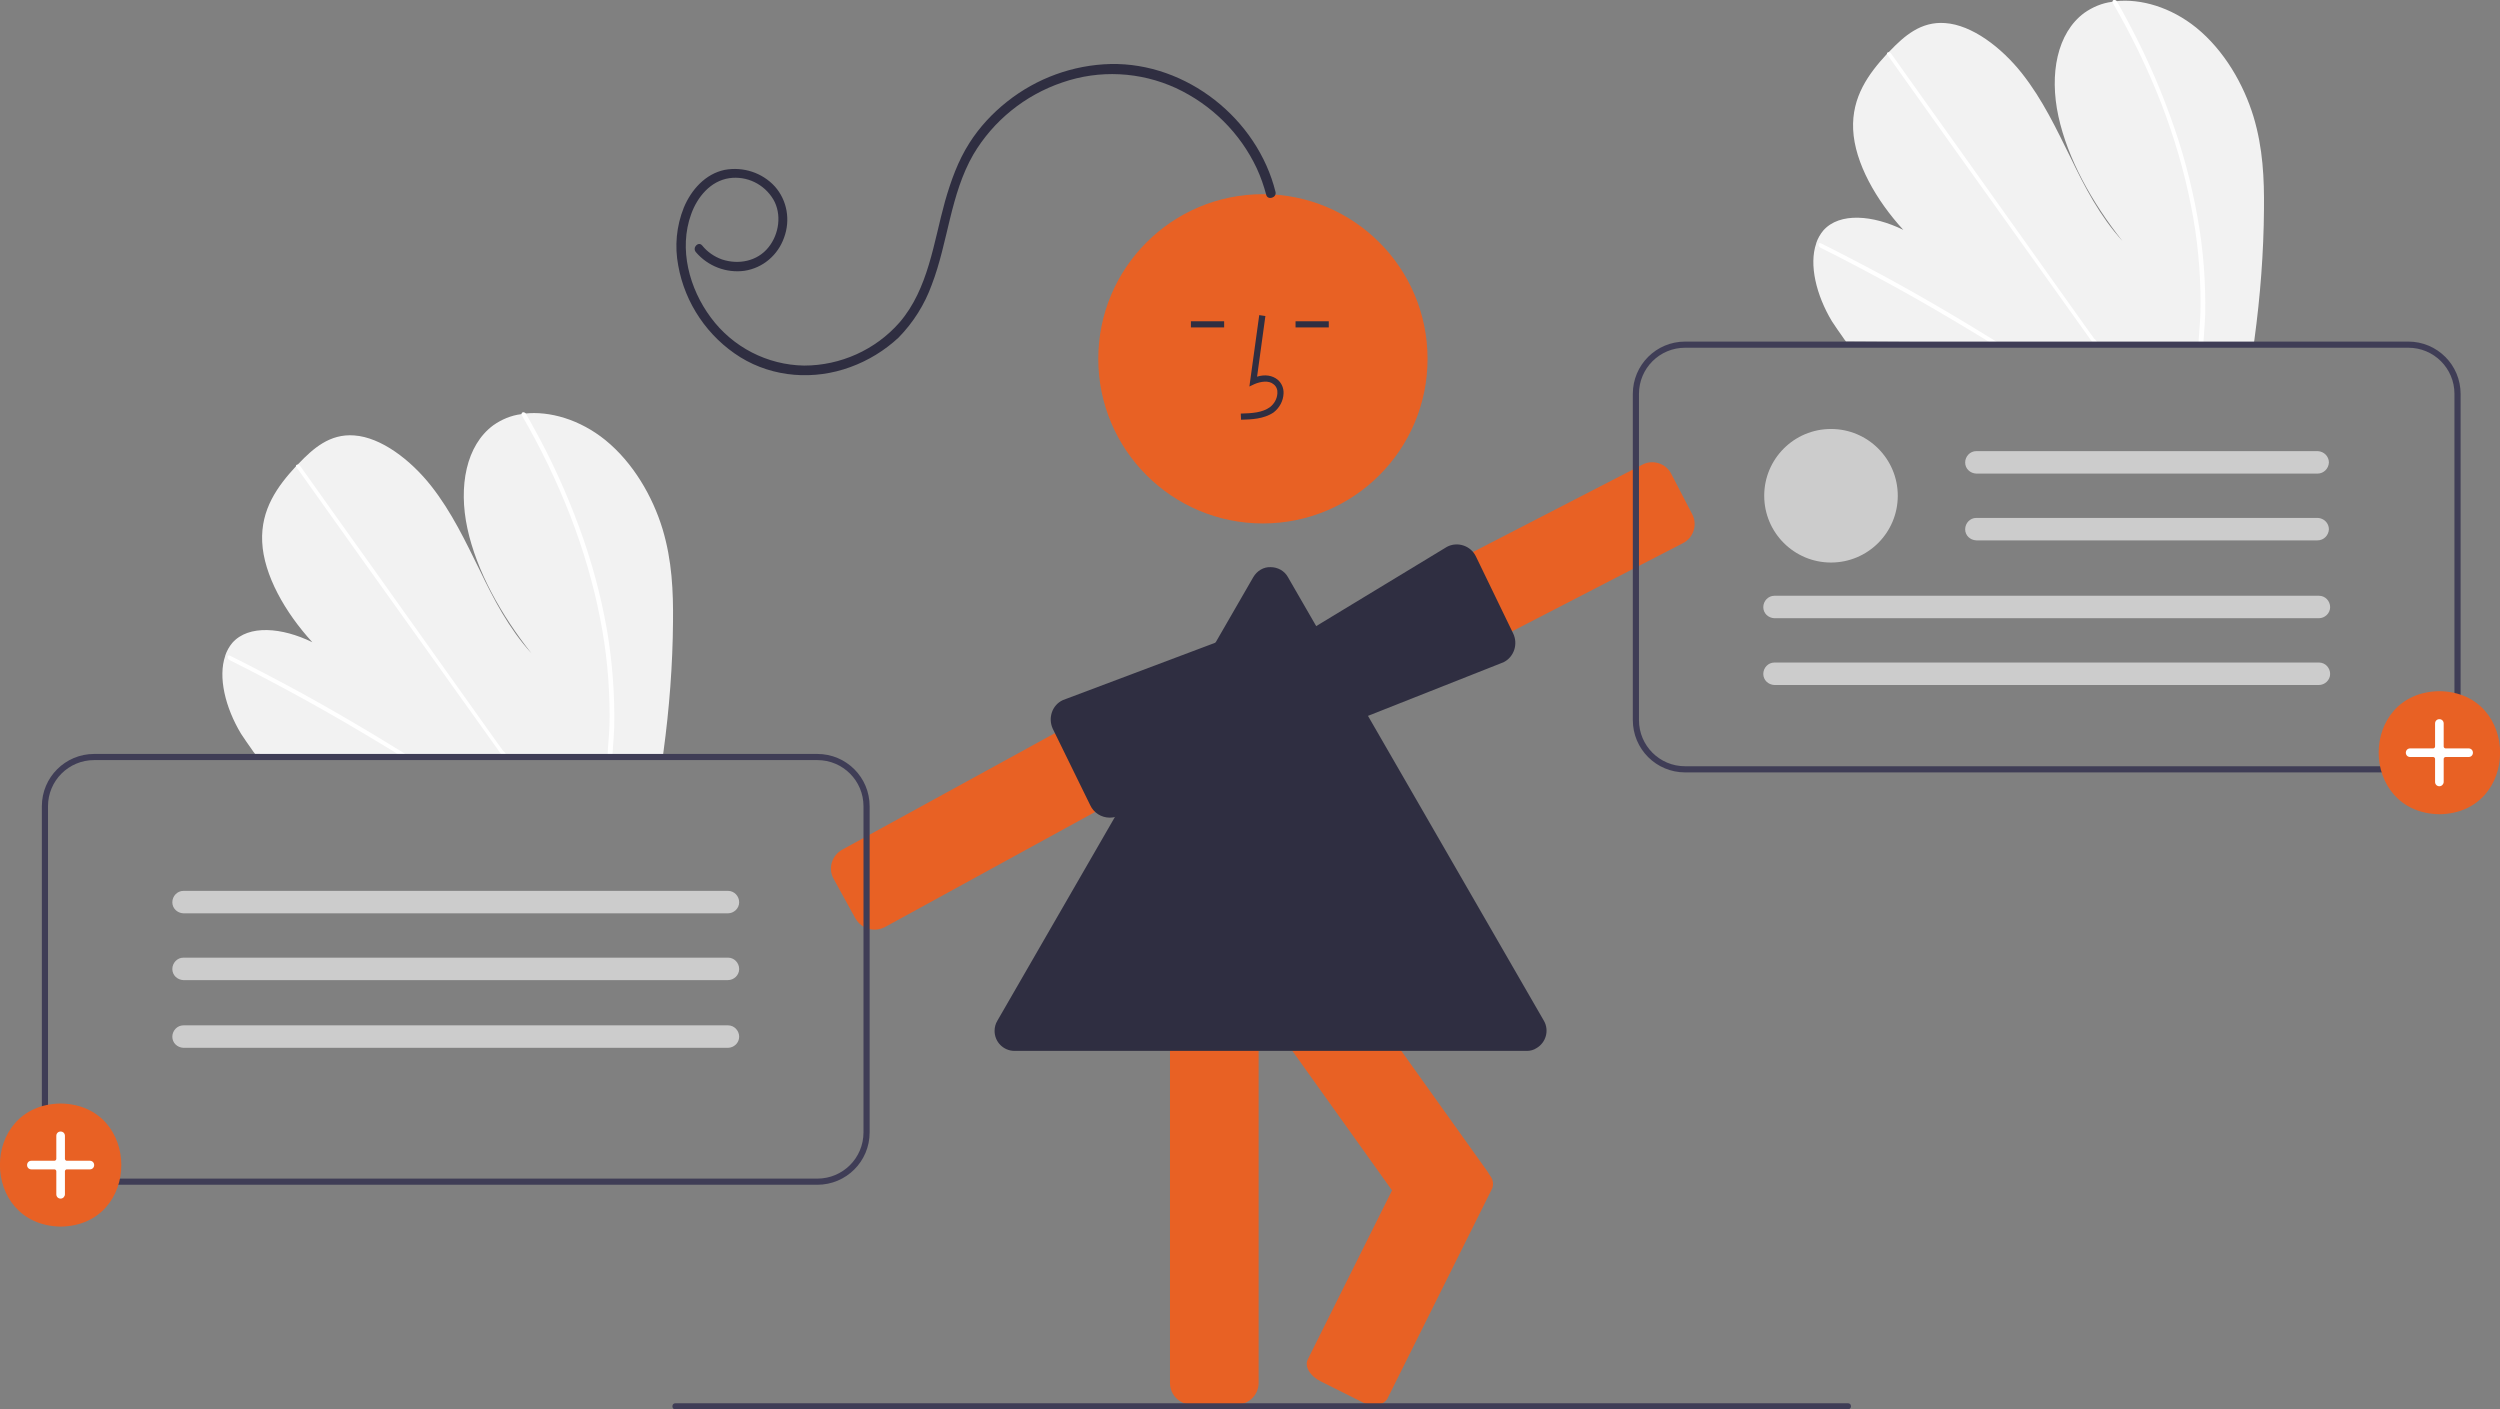 <!-- Generator: SVG CODE)  -->
        <svg version="1.1" id="Layer_1" xmlns="http://www.w3.org/2000/svg" xmlns:xlink="http://www.w3.org/1999/xlink" x="0px" y="0px"
            viewBox="0 0 812.4 458" style="enable-background:new 0 0 812.4 458;" xml:space="preserve" class="bg_img">
            <rect x="0" y="0" width="812.4" height="458" fill="#808080" stroke="none"/>
            <style>
                .content_leaf{fill:#F2F2F2;}
                .content_leaf_sub{fill:#FFFFFF;}
                .content_st1{fill:#ffffff;}
                .content_st2{fill:#E86124;}
                .content_st3{fill:#2F2E41;}
                .content_st4{fill:#3F3D56;}
                .content_st5{fill:#CCCCCC;}

                .content_leaf, .content_leaf_sub {
                    animation: activeMoveleaf 0.8s ease-in-out infinite alternate;
                }
                
                @keyframes activeMoveleaf {
                    0% {
                        transform: translateX(0px);
                    }
                    100% {
                        transform: translateX(10px);
                    }
                }
            </style>
        <path class="content_leaf" d="M735.7,68c-0.1,14.1-1.2,28.3-3.1,42.3c-0.1,0.5-0.1,1-0.2,1.5L599.9,111c-0.4-0.5-0.8-1-1.1-1.5
            c-1.2-1.7-2.4-3.4-3.5-5.1c-5.1-8.5-7.5-18.4-5.1-25.3l0-0.1c0.5-1.5,1.3-2.9,2.3-4.1c5.3-6,16.2-5,26-0.2
            c-8.8-9.6-15.8-21.8-16.3-32.6c-0.5-10.6,5-18.1,11-24.6c0.2-0.2,0.4-0.4,0.6-0.6c0.1-0.1,0.2-0.2,0.3-0.3c4.7-4.9,10.1-9.7,18-9.1
            c8.7,0.6,18.3,7.9,25,16.4c6.7,8.5,11.2,18.1,15.8,27.4c4.5,9.4,9.5,19,16.8,27c-9.9-12.5-17.8-26.7-20.8-40.5s-0.4-27.1,8.4-33.6
            c2.7-1.9,5.8-3.2,9-3.6c0.4-0.1,0.8-0.1,1.2-0.2c8.1-0.9,17.9,1.9,26.2,8.6c9.1,7.4,15.4,18.4,18.6,28.9
            C735.4,48.2,735.8,58.2,735.7,68z"/>
        <path class="content_leaf_sub" d="M649,111.2l-2.5,0c-0.8-0.5-1.6-1-2.4-1.5c-0.5-0.3-1-0.6-1.5-0.9c-8.4-5.1-16.9-10.1-25.4-14.8
            c-8.5-4.7-17-9.2-25.6-13.5c-0.5-0.2-0.7-0.7-0.6-1.2c0,0,0-0.1,0-0.1c0.1-0.2,0.4-0.3,0.8-0.1c1.1,0.5,2.1,1.1,3.2,1.6
            c8.6,4.4,17.2,8.9,25.7,13.7c8.5,4.8,17,9.8,25.4,15c0.2,0.1,0.4,0.2,0.5,0.3C647.4,110.2,648.2,110.7,649,111.2z"/>
        <path class="content_leaf_sub" d="M681.7,111.4l-1.6,0c-0.4-0.5-0.7-1-1.1-1.5c-8.3-11.6-16.6-23.3-24.9-34.9c-13.6-19-27.2-38.1-40.7-57.1
            c-0.1-0.1-0.1-0.2-0.2-0.3c-0.1-0.4,0.2-0.7,0.6-0.6c0.3,0,0.6,0.2,0.8,0.5c7.6,10.7,15.2,21.4,22.8,32c13.5,19,27,37.9,40.5,56.9
            c0.9,1.2,1.7,2.4,2.6,3.6C681,110.4,681.3,110.9,681.7,111.4z"/>
        <path class="content_leaf_sub" d="M716.6,102.3c-0.1,2.6-0.3,5.2-0.5,7.8c0,0.5-0.1,1-0.1,1.5l-1.6,0c0.1-0.5,0.1-1,0.1-1.5
            c0.3-3.7,0.6-7.5,0.6-11.3c0-10.7-1-21.4-3.1-31.9c-2.2-11.3-5.5-22.4-9.6-33.1C698,22.5,692.7,11.5,686.6,1
            c-0.1-0.2-0.2-0.4-0.1-0.6c0.1-0.5,0.7-0.6,1.2-0.2c0.1,0.1,0.2,0.2,0.2,0.3c0.8,1.3,1.5,2.6,2.2,3.9C695.9,15,701,26,705.1,37.4
            c4,10.8,7,21.9,9,33.2C716,81,716.8,91.7,716.6,102.3z"/>
        <path class="content_leaf" d="M218.7,202c-0.1,14.1-1.2,28.3-3.1,42.3c-0.1,0.5-0.1,1-0.2,1.5L82.9,245c-0.4-0.5-0.8-1-1.1-1.5
            c-1.2-1.7-2.4-3.4-3.5-5.1c-5.1-8.5-7.5-18.4-5.1-25.3l0-0.1c0.5-1.5,1.3-2.9,2.3-4.1c5.3-6,16.2-5,26-0.2
            c-8.8-9.6-15.8-21.8-16.3-32.6c-0.5-10.6,5-18.1,11-24.6c0.2-0.2,0.4-0.4,0.6-0.6c0.1-0.1,0.2-0.2,0.3-0.3c4.7-4.9,10.1-9.7,18-9.1
            c8.7,0.6,18.3,7.9,25,16.4c6.7,8.5,11.2,18.1,15.8,27.4c4.5,9.4,9.5,19,16.8,27c-9.9-12.5-17.8-26.7-20.8-40.5s-0.4-27.1,8.4-33.6
            c2.7-1.9,5.8-3.2,9-3.6c0.4-0.1,0.8-0.1,1.2-0.2c8.1-0.9,17.9,1.9,26.2,8.6c9.1,7.4,15.4,18.4,18.6,28.9
            C218.4,182.2,218.8,192.2,218.7,202z"/>
        <path class="content_leaf_sub" d="M132,245.2l-2.5,0c-0.8-0.5-1.6-1-2.4-1.5c-0.5-0.3-1-0.6-1.5-0.9c-8.4-5.1-16.9-10.1-25.4-14.8
            c-8.5-4.7-17-9.2-25.6-13.5c-0.5-0.2-0.7-0.7-0.6-1.2c0,0,0-0.1,0-0.1c0.1-0.2,0.4-0.3,0.8-0.1c1.1,0.5,2.1,1.1,3.2,1.6
            c8.6,4.4,17.2,8.9,25.7,13.7c8.5,4.8,17,9.8,25.4,15c0.2,0.1,0.4,0.2,0.5,0.3C130.4,244.2,131.2,244.7,132,245.2z"/>
        <path class="content_leaf_sub" d="M164.7,245.4l-1.6,0c-0.4-0.5-0.7-1-1.1-1.5c-8.3-11.6-16.6-23.3-24.9-34.9c-13.6-19-27.2-38.1-40.7-57.1
            c-0.1-0.1-0.1-0.2-0.2-0.3c-0.1-0.4,0.2-0.7,0.6-0.6c0.3,0,0.6,0.2,0.8,0.5c7.6,10.7,15.2,21.4,22.8,32c13.5,19,27,37.9,40.5,56.9
            c0.9,1.2,1.7,2.4,2.6,3.6C164,244.4,164.3,244.9,164.7,245.4z"/>
        <path class="content_leaf_sub" d="M199.6,236.3c-0.1,2.6-0.3,5.2-0.5,7.8c0,0.5-0.1,1-0.1,1.5l-1.6,0c0.1-0.5,0.1-1,0.1-1.5
            c0.3-3.7,0.6-7.5,0.6-11.3c0-10.7-1-21.4-3.1-31.9c-2.2-11.3-5.5-22.4-9.6-33.1c-4.4-11.3-9.7-22.3-15.8-32.8
            c-0.1-0.2-0.2-0.4-0.1-0.6c0.1-0.5,0.7-0.6,1.2-0.2c0.1,0.1,0.2,0.2,0.2,0.3c0.8,1.3,1.5,2.6,2.2,3.9c5.9,10.5,10.9,21.5,15.1,32.9
            c4,10.8,7,21.9,9,33.2C199,215,199.8,225.7,199.6,236.3z"/>
        <path class="content_st2" d="M284.2,302.1c-2.6,0-4.9-1.4-6.2-3.6l-7.1-12.9c-1.9-3.4-0.6-7.6,2.8-9.5L381.6,217c3.4-1.9,7.6-0.6,9.5,2.8
            l7.1,12.9c1.9,3.4,0.6,7.6-2.8,9.5l-107.9,59.1C286.5,301.8,285.4,302.1,284.2,302.1z"/>
        <path class="content_st2" d="M434.3,233.7c-0.7,0-1.5-0.1-2.1-0.3c-1.8-0.6-3.2-1.8-4.1-3.5l-6.8-13.1c-1.8-3.4-0.4-7.7,3-9.4L533.7,151
            c3.4-1.8,7.7-0.4,9.4,3l6.8,13.1c1.8,3.4,0.4,7.7-3,9.4l-109.3,56.4C436.5,233.4,435.4,233.7,434.3,233.7z"/>
        <path class="content_st3" d="M432.4,236.9c-2.7,0-5.1-1.5-6.3-3.9l-6.6-13.2c-0.7-1.5-0.9-3.2-0.5-4.8c0-0.2,0.1-0.4,0.2-0.5l0,0
            c0.1-0.4,0.3-1,0.4-1.8c0.5-2.3,1.2-5.2,2.6-5.9l48-29.1c3.4-1.8,7.7-0.4,9.4,3.1c0,0,0,0,0,0l12.1,25c1.7,3.5,0.3,7.7-3.1,9.4
            l-53.1,21C434.5,236.6,433.4,236.9,432.4,236.9z"/>
        <circle class="content_st2" cx="410.4" cy="116.6" r="53.5"/>
        <path class="content_st2" d="M402,456.4h-14.8c-3.9,0-7-3.1-7-7v-123c0-3.9,3.1-7,7-7H402c3.9,0,7,3.1,7,7v123
            C409,453.3,405.8,456.4,402,456.4z"/>
        <path class="content_st2" d="M465.6,400.3c-2.3,0-4.4-1.1-5.7-2.9l-71.5-100.1c-2.2-3.1-1.5-7.5,1.6-9.8l12-8.6c3.1-2.2,7.5-1.5,9.8,1.6
            l71.5,100.1c2.2,3.1,1.5,7.5-1.6,9.8l-12,8.6C468.4,399.8,467,400.3,465.6,400.3z"/>
        <path class="content_st2" d="M446.6,456.6c-1.5,0-2.9-0.4-4.2-1.1l-13.2-6.6c-3.5-1.7-5.4-4.9-4.2-7.2l34.1-68.4c1.1-2.2,4.8-2.7,8.3-0.9
            l13.2,6.6c1.5,0.7,2.8,1.9,3.8,3.3c0.8,1.1,1,2.6,0.5,3.9l-34.1,68.4C450,455.9,448.4,456.6,446.6,456.6z"/>
        <path class="content_st3" d="M360.6,265.7c-2.7,0-5.2-1.6-6.3-4l-12.2-24.9c-1.6-3.5-0.2-7.7,3.3-9.3c0,0,0,0,0,0l52.6-19.8
            c1.3-0.6,4,0.6,6.2,1.6c0.7,0.3,1.3,0.6,1.7,0.7c0.2,0.1,0.3,0.1,0.5,0.2l0,0c1.5,0.7,2.7,1.9,3.4,3.4l6.3,13.4
            c1.6,3.5,0.1,7.7-3.4,9.3L363.7,265C362.7,265.5,361.7,265.7,360.6,265.7z"/>
        <path class="content_st3" d="M403.3,136.4l-0.1-2c3.7-0.1,7-0.3,9.5-2.1c1.4-1.1,2.3-2.7,2.4-4.5c0.1-1.1-0.3-2.2-1.2-2.9
            c-1.6-1.4-4.3-0.9-6.2-0.1l-1.7,0.8l3.2-23.2l2,0.3l-2.7,19.7c2.6-0.8,5-0.4,6.7,1c1.3,1.1,2,2.8,1.9,4.5c-0.1,2.4-1.3,4.6-3.2,6.1
            C410.7,136.2,406.6,136.3,403.3,136.4z"/>
        <rect x="421" y="104.4" class="content_st3" width="10.8" height="2"/>
        <rect x="387" y="104.4" class="content_st3" width="10.8" height="2"/>
        <path class="content_st3" d="M496.2,341.5H329.7c-3.6,0-6.5-2.9-6.5-6.5c0-1.2,0.3-2.3,0.9-3.3l83.2-144.2c1.2-2,3.3-3.3,5.6-3.2l0,0
            c2.3,0,4.5,1.2,5.6,3.2l83.2,144.2c1.8,3.1,0.7,7.1-2.4,8.9C498.4,341.2,497.3,341.5,496.2,341.5z"/>
        <path class="content_st4" d="M600.5,458h-381c-0.6,0-1-0.4-1-1s0.4-1,1-1h381c0.6,0,1,0.4,1,1S601,458,600.5,458z"/>
        <path class="content_st3" d="M414.5,62.4c-5.9-23.8-28.9-42.1-53.6-41.6c-12.2,0.3-24,4.6-33.6,12.2c-4.8,3.8-9,8.3-12.3,13.5
            c-3.7,5.8-6,12.3-7.9,18.9c-3.7,13.3-5.4,28.5-14.8,39.4c-7.8,8.9-19.2,14-31,14c-12-0.2-23.2-6-30.3-15.6
            c-7-9.4-10.5-22.3-6.4-33.6c2-5.6,6.3-10.8,12.4-11.7c5.7-0.8,11.3,1.9,14.3,6.9c2.8,4.8,1.9,11.3-1.6,15.6
            c-3.6,4.5-9.7,5.7-15.1,3.9c-2.5-0.9-4.7-2.4-6.4-4.5c-1.2-1.5-3.3,0.6-2.1,2.1c3.9,4.6,9.9,6.9,15.8,6.1c6-0.9,10.9-5.1,12.9-10.8
            c2.1-5.7,1-12.1-3-16.6c-4.1-4.5-10.3-6.5-16.3-5.4c-6.3,1.3-10.9,6.5-13.3,12.3c-2.4,6-3,12.5-1.8,18.8
            c2.2,12.3,9.6,23.2,20.2,29.8c10.7,6.6,24,7.5,35.7,3.2c5.8-2.1,11.2-5.4,15.7-9.6c4.8-4.9,8.5-10.8,10.8-17.2
            c5.3-13.8,6-29.3,13.5-42.3c6.5-11,16.8-19.3,28.9-23.4c12.1-4.2,25.3-3.5,36.9,1.8c11.6,5.4,20.9,14.6,26.3,26.1
            c1.3,2.8,2.3,5.7,3.1,8.7C412,65.1,414.9,64.3,414.5,62.4L414.5,62.4z"/>
        <path class="content_st4" d="M782.6,251h-235c-9.4,0-17-7.6-17-17V128c0-9.4,7.6-17,17-17h235c9.4,0,17,7.6,17,17v106
            C799.6,243.4,792,251,782.6,251z M547.6,113c-8.3,0-15,6.7-15,15v106c0,8.3,6.7,15,15,15h235c8.3,0,15-6.7,15-15V128
            c0-8.3-6.7-15-15-15H547.6z"/>
        <circle id="bbcca127-9e59-4001-a5e0-206590d8bff8" class="content_st5" cx="595" cy="161.1" r="21.7"/>
        <path id="e9da090a-4f8c-43a8-876d-bcf0a4f301e3-2986" class="content_st5" d="M642.2,146.6c-2,0-3.6,1.7-3.6,3.7c0,2,1.6,3.5,3.6,3.6h110.9
            c2,0,3.6-1.6,3.7-3.6c0-2-1.6-3.6-3.6-3.7c0,0-0.1,0-0.1,0H642.2z"/>
        <path id="b50338f9-d267-4996-8bf7-ac3d8f49070f-2987" class="content_st5" d="M642.2,168.3c-2,0-3.6,1.7-3.6,3.7c0,2,1.6,3.5,3.6,3.6h110.9
            c2,0,3.6-1.6,3.7-3.6c0-2-1.6-3.6-3.6-3.7c0,0-0.1,0-0.1,0H642.2z"/>
        <path id="e73ee58f-0bff-4d2a-854f-43aadef532f3-2988" class="content_st5" d="M576.6,193.6c-2,0-3.6,1.7-3.6,3.7c0,2,1.6,3.5,3.6,3.6h176.9
            c2,0,3.7-1.6,3.7-3.6c0-2-1.6-3.7-3.6-3.7c0,0,0,0,0,0c0,0-0.1,0-0.1,0H576.6z"/>
        <path id="a71626ea-3ef2-475c-92dc-ce03b5d98f88-2989" class="content_st5" d="M576.6,215.3c-2,0-3.6,1.7-3.6,3.7c0,2,1.6,3.5,3.6,3.6h176.9
            c2,0,3.7-1.6,3.7-3.6c0-2-1.6-3.7-3.6-3.7c0,0,0,0,0,0c0,0-0.1,0-0.1,0H576.6z"/>
        <path class="content_st2" d="M792.7,224.6c26.3,0.4,26.3,39.6,0,40C766.4,264.1,766.4,225,792.7,224.6z"/>
        <path class="content_st1" d="M792.7,255.5c-0.8,0-1.4-0.6-1.4-1.4v-7.5c0-0.3-0.3-0.6-0.6-0.6h-7.5c-0.8,0-1.4-0.6-1.4-1.4s0.6-1.4,1.4-1.4
            h7.5c0.3,0,0.6-0.3,0.6-0.6v-7.5c0-0.8,0.6-1.4,1.4-1.4c0.8,0,1.4,0.6,1.4,1.4v7.5c0,0.3,0.3,0.6,0.6,0.6h7.5c0.8,0,1.4,0.6,1.4,1.4
            s-0.6,1.4-1.4,1.4h-7.5c-0.3,0-0.6,0.3-0.6,0.6v7.5C794.1,254.8,793.5,255.5,792.7,255.5z"/>
        <path class="content_st4" d="M265.6,385h-235c-9.4,0-17-7.6-17-17V262c0-9.4,7.6-17,17-17h235c9.4,0,17,7.6,17,17v106
            C282.6,377.4,275,385,265.6,385z M30.6,247c-8.3,0-15,6.7-15,15v106c0,8.3,6.7,15,15,15h235c8.3,0,15-6.7,15-15V262
            c0-8.3-6.7-15-15-15H30.6z"/>
        <path id="ecf93b7f-be09-422e-afbf-80018d7f0d55-2990" class="content_st5" d="M59.6,289.5c-2,0-3.6,1.7-3.6,3.7c0,2,1.6,3.5,3.6,3.6h176.9
            c2,0,3.7-1.6,3.7-3.6c0-2-1.6-3.7-3.6-3.7c0,0,0,0,0,0c0,0-0.1,0-0.1,0H59.6z"/>
        <path id="b0602f4a-66cd-4d7a-b0a7-046c73c9962a-2991" class="content_st5" d="M59.6,311.2c-2,0-3.6,1.7-3.6,3.7c0,2,1.6,3.5,3.6,3.6h176.9
            c2,0,3.7-1.6,3.7-3.6s-1.6-3.7-3.6-3.7c0,0,0,0,0,0c0,0-0.1,0-0.1,0H59.6z"/>
        <path id="a1984a5c-edd7-4811-b4da-a016d2274011-2992" class="content_st5" d="M59.6,333.2c-2,0-3.6,1.7-3.6,3.7c0,2,1.6,3.5,3.6,3.6h176.9
            c2,0,3.7-1.6,3.7-3.6s-1.6-3.7-3.6-3.7c0,0,0,0,0,0c0,0-0.1,0-0.1,0H59.6z"/>
        <path class="content_st2" d="M19.7,358.6c26.3,0.4,26.3,39.6,0,40C-6.6,398.1-6.6,359,19.7,358.6z"/>
        <path class="content_st1" d="M19.7,389.5c-0.8,0-1.4-0.6-1.4-1.4v-7.5c0-0.3-0.3-0.6-0.6-0.6h-7.5c-0.8,0-1.4-0.6-1.4-1.4s0.6-1.4,1.4-1.4
            h7.5c0.3,0,0.6-0.3,0.6-0.6v-7.5c0-0.8,0.6-1.4,1.4-1.4c0.8,0,1.4,0.6,1.4,1.4v7.5c0,0.3,0.3,0.6,0.6,0.6h7.5c0.8,0,1.4,0.6,1.4,1.4
            S30,380,29.2,380h-7.5c-0.3,0-0.6,0.3-0.6,0.6v7.5C21.1,388.8,20.5,389.5,19.7,389.5z"/>
        </svg>